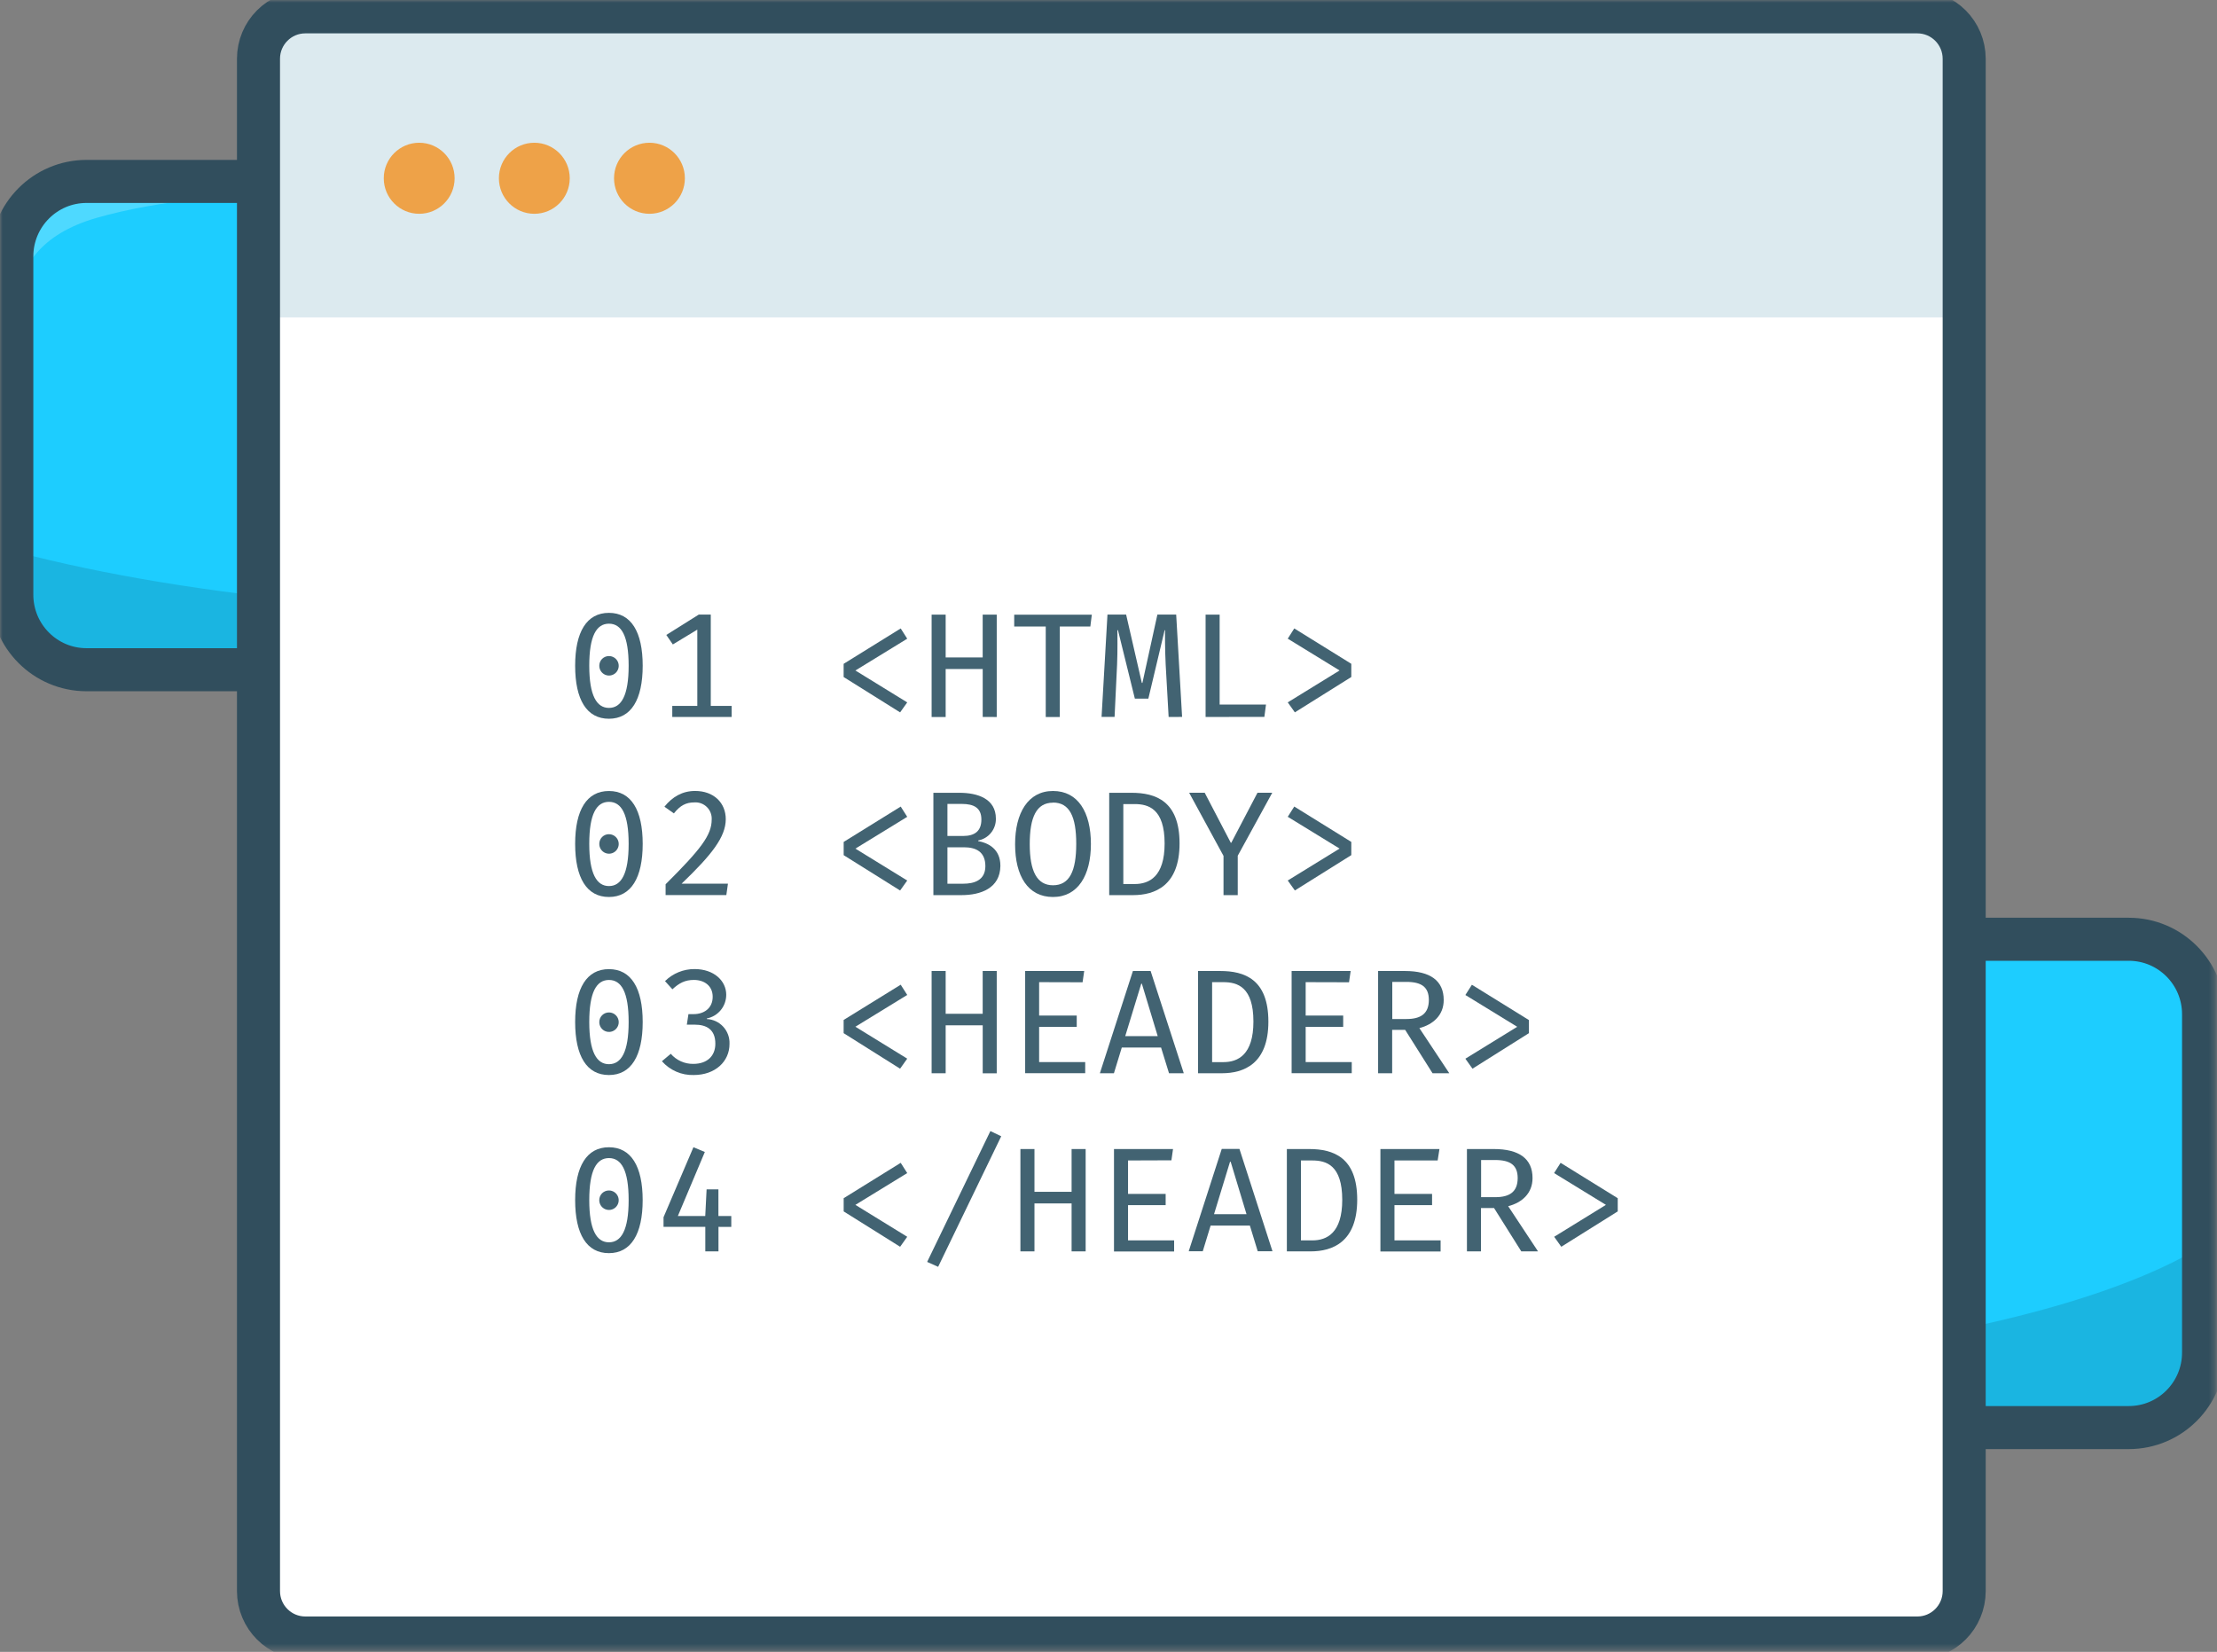 <svg width="412" height="307" viewBox="0 0 412 307" fill="none" xmlns="http://www.w3.org/2000/svg">
<rect x="0" y="0" width="412" height="307" fill="#808080" stroke="none"/>
<g clip-path="url(#clip0_37_457)">
<mask id="mask0_37_457" style="mask-type:luminance" maskUnits="userSpaceOnUse" x="0" y="0" width="412" height="307">
<path d="M411.698 0H0V306.62H411.698V0Z" fill="white"/>
</mask>
<g mask="url(#mask0_37_457)">
<path d="M269.183 33.604H16.354C8.679 33.604 2.458 39.843 2.458 47.54V110.42C2.458 118.117 8.679 124.356 16.354 124.356H269.183C276.857 124.356 283.079 118.117 283.079 110.42V47.54C283.079 39.843 276.857 33.604 269.183 33.604Z" fill="#1DCDFF"/>
<path d="M283.078 90.406V118.921C283.078 121.925 277.044 124.357 269.643 124.357H15.909C8.487 124.357 2.474 121.925 2.474 118.921V102.416C19.579 106.96 39.055 110.025 59.029 111.928C83.168 114.228 108.047 114.899 132.822 114.998C162.446 115.12 192.565 114.399 220.45 110.366C246.004 106.685 269.698 99.885 283.078 90.406Z" fill="#1AB5E1"/>
<path d="M103.916 33.836C77.479 35.63 40.761 33.897 17.945 40.494C7.132 43.613 4.455 49.676 2.716 54.688L2.743 40.659C2.743 38.86 2.897 36.901 5.766 35.526C9.315 33.831 15.553 33.699 21.044 33.704C48.008 33.71 77.485 32.522 103.916 33.836Z" fill="#4ED9FF"/>
<path d="M268.919 33.716H16.09C8.416 33.716 2.194 39.955 2.194 47.652V110.532C2.194 118.229 8.416 124.468 16.09 124.468H268.919C276.593 124.468 282.815 118.229 282.815 110.532V47.652C282.815 39.955 276.593 33.716 268.919 33.716Z" stroke="#314E5D" stroke-width="8" stroke-miterlimit="10"/>
<path d="M395.909 174.45H106.911C99.237 174.45 93.015 180.689 93.015 188.386V251.266C93.015 258.963 99.237 265.202 106.911 265.202H395.909C403.584 265.202 409.806 258.963 409.806 251.266V188.386C409.806 180.689 403.584 174.45 395.909 174.45Z" fill="#1DCDFF"/>
<path d="M409.806 231.251V259.767C409.806 262.771 403.014 265.203 394.637 265.203H108.184C99.807 265.203 93.015 262.771 93.015 259.767V243.262C112.326 247.806 134.314 250.871 156.862 252.774C184.083 255.074 212.194 255.745 240.167 255.844C273.599 255.965 307.612 255.245 339.091 251.212C367.953 247.531 394.702 240.731 409.806 231.251Z" fill="#1AB5E1"/>
<path d="M207.547 174.682C177.703 176.476 136.229 174.743 110.494 181.34C98.276 184.465 95.265 190.528 93.295 195.54L93.334 181.505C93.334 179.706 93.504 177.747 96.746 176.372C100.756 174.677 107.795 174.545 113.994 174.55C144.43 174.556 177.714 173.368 207.547 174.682Z" fill="#4ED9FF"/>
<path d="M395.608 174.561H106.61C98.935 174.561 92.714 180.801 92.714 188.497V251.377C92.714 259.074 98.935 265.313 106.61 265.313H395.608C403.282 265.313 409.504 259.074 409.504 251.377V188.497C409.504 180.801 403.282 174.561 395.608 174.561Z" stroke="#314E5D" stroke-width="8" stroke-miterlimit="10"/>
<path d="M356.695 2.701H57.115C52.31 2.701 48.414 6.608 48.414 11.427V294.027C48.414 298.846 52.31 302.753 57.115 302.753H356.695C361.501 302.753 365.396 298.846 365.396 294.027V11.427C365.396 6.608 361.501 2.701 356.695 2.701Z" fill="white"/>
<path d="M366.768 14.794V58.99H49.791V14.794C49.791 7.444 53.686 1.474 58.492 1.474H358.067C362.873 1.474 366.768 7.444 366.768 14.794Z" fill="#DCEAEF"/>
<path d="M356.317 2.201H56.736C51.931 2.201 48.036 6.107 48.036 10.927V295.694C48.036 300.513 51.931 304.42 56.736 304.42H356.317C361.122 304.42 365.018 300.513 365.018 295.694V10.927C365.018 6.107 361.122 2.201 356.317 2.201Z" stroke="#314E5D" stroke-width="8" stroke-miterlimit="10"/>
<path d="M77.901 39.733C81.537 39.733 84.485 36.777 84.485 33.131C84.485 29.485 81.537 26.529 77.901 26.529C74.266 26.529 71.318 29.485 71.318 33.131C71.318 36.777 74.266 39.733 77.901 39.733Z" fill="#EEA248"/>
<path d="M99.297 39.733C102.932 39.733 105.88 36.777 105.88 33.131C105.88 29.485 102.932 26.529 99.297 26.529C95.661 26.529 92.714 29.485 92.714 33.131C92.714 36.777 95.661 39.733 99.297 39.733Z" fill="#EEA248"/>
<path d="M120.692 39.733C124.328 39.733 127.276 36.777 127.276 33.131C127.276 29.485 124.328 26.529 120.692 26.529C117.057 26.529 114.109 29.485 114.109 33.131C114.109 36.777 117.057 39.733 120.692 39.733Z" fill="#EEA248"/>
<path d="M106.884 123.724C106.884 117.43 109.035 113.898 113.16 113.898C117.286 113.898 119.436 117.43 119.436 123.724C119.436 130.018 117.286 133.578 113.16 133.578C109.035 133.578 106.884 130.046 106.884 123.724ZM116.825 123.724C116.825 118.173 115.481 115.912 113.166 115.912C110.85 115.912 109.506 118.173 109.506 123.724C109.506 129.276 110.883 131.564 113.166 131.564C115.448 131.564 116.825 129.292 116.825 123.724ZM113.16 121.931C113.518 121.927 113.869 122.031 114.169 122.228C114.468 122.426 114.702 122.709 114.841 123.04C114.979 123.372 115.017 123.737 114.947 124.09C114.878 124.442 114.706 124.766 114.453 125.02C114.199 125.275 113.876 125.447 113.524 125.517C113.173 125.586 112.809 125.549 112.478 125.409C112.148 125.27 111.866 125.036 111.669 124.736C111.472 124.436 111.368 124.084 111.372 123.724C111.37 123.488 111.415 123.254 111.505 123.036C111.594 122.818 111.726 122.62 111.892 122.452C112.058 122.286 112.256 122.154 112.474 122.064C112.692 121.974 112.925 121.929 113.16 121.931Z" fill="#426372"/>
<path d="M129.58 117.019L125.037 119.77L123.825 118.004L129.86 114.218H132.087V131.197H135.966V133.244H124.933V131.197H129.585V117.019H129.58Z" fill="#426372"/>
<path d="M167.384 116.797L168.596 118.701L158.963 124.61L168.596 130.54L167.274 132.395L156.779 125.825V123.372L167.384 116.797Z" fill="#426372"/>
<path d="M182.624 133.247V124.34H175.739V133.253H173.128V114.233H175.739V122.183H182.619V114.233H185.23V133.253L182.624 133.247Z" fill="#426372"/>
<path d="M196.948 116.44V133.254H194.337V116.44H188.478V114.24H202.9L202.626 116.44H196.948Z" fill="#426372"/>
<path d="M217.175 133.249L216.626 123.505C216.489 120.826 216.489 117.739 216.517 117.129H216.429L213.406 129.843H210.899L207.761 117.118H207.651C207.651 117.75 207.706 121.041 207.596 123.494L207.13 133.238H204.711L205.808 114.218H209.275L212.194 126.916H212.303L215.085 114.218H218.579L219.677 133.238L217.175 133.249Z" fill="#426372"/>
<path d="M224.043 133.247V114.233H226.655V130.942H235.268L234.966 133.231L224.043 133.247Z" fill="#426372"/>
<path d="M251.122 123.367V125.821L240.633 132.39L239.311 130.536L248.944 124.605L239.311 118.696L240.523 116.793L251.122 123.367Z" fill="#426372"/>
<path d="M106.884 156.834C106.884 150.539 109.035 147.007 113.16 147.007C117.286 147.007 119.436 150.539 119.436 156.834C119.436 163.128 117.286 166.704 113.16 166.704C109.035 166.704 106.884 163.15 106.884 156.834ZM116.825 156.834C116.825 151.282 115.481 149.021 113.166 149.021C110.85 149.021 109.506 151.282 109.506 156.834C109.506 162.385 110.883 164.674 113.166 164.674C115.448 164.674 116.825 162.407 116.825 156.834ZM113.16 155.04C113.518 155.037 113.869 155.141 114.169 155.338C114.468 155.536 114.702 155.818 114.841 156.15C114.979 156.481 115.017 156.847 114.947 157.199C114.878 157.552 114.706 157.876 114.453 158.13C114.199 158.384 113.876 158.557 113.524 158.626C113.173 158.695 112.809 158.658 112.478 158.519C112.148 158.38 111.866 158.146 111.669 157.845C111.472 157.545 111.368 157.193 111.372 156.834C111.369 156.597 111.414 156.363 111.503 156.144C111.592 155.925 111.724 155.726 111.89 155.559C112.057 155.391 112.255 155.258 112.473 155.169C112.69 155.078 112.924 155.033 113.16 155.034V155.04Z" fill="#426372"/>
<path d="M126.667 164.229H135.28L134.978 166.352H123.693V164.339C130.244 157.824 132.257 155.2 132.257 152.328C132.284 151.898 132.219 151.468 132.066 151.065C131.914 150.662 131.677 150.297 131.372 149.994C131.067 149.691 130.701 149.456 130.298 149.307C129.895 149.157 129.465 149.095 129.037 149.126C127.468 149.126 126.392 149.709 125.235 151.167L123.474 149.924C124.961 148.075 126.831 146.997 129.174 146.997C132.641 146.997 134.874 149.198 134.874 152.246C134.868 155.563 132.252 158.875 126.667 164.229Z" fill="#426372"/>
<path d="M167.384 149.902L168.596 151.806L158.963 157.715L168.596 163.646L167.274 165.5L156.785 158.931V156.471L167.384 149.902Z" fill="#426372"/>
<path d="M178.685 166.358H173.457V147.339H178.295C181.68 147.339 185.071 148.439 185.071 152.142C185.091 153.099 184.771 154.034 184.168 154.777C183.565 155.521 182.718 156.026 181.779 156.202V156.312C183.677 156.67 185.91 157.775 185.91 160.922C185.866 165.087 182.234 166.358 178.685 166.358ZM178.74 149.407H176.068V155.366H178.959C181.154 155.366 182.377 154.452 182.377 152.301C182.377 150.15 181 149.407 178.74 149.407ZM179.151 157.467H176.068V164.235H179.042C180.89 164.235 183.118 163.684 183.118 160.977C183.118 158.271 181.329 157.467 179.151 157.467Z" fill="#426372"/>
<path d="M195.686 166.705C191.034 166.705 188.642 162.815 188.642 156.906C188.642 151.113 191.034 147.003 195.686 147.003C200.338 147.003 202.73 150.953 202.73 156.857C202.736 162.656 200.333 166.705 195.686 166.705ZM195.686 149.176C192.603 149.176 191.363 151.883 191.363 156.879C191.363 161.874 192.685 164.526 195.686 164.526C198.769 164.526 200.004 161.874 200.004 156.824C200.004 151.773 198.769 149.154 195.686 149.154V149.176Z" fill="#426372"/>
<path d="M210.564 166.358H206.132V147.339H210.263C214.75 147.339 219.205 148.857 219.205 156.752C219.205 164.647 214.586 166.358 210.564 166.358ZM210.844 149.44H208.754V164.295H210.872C213.571 164.295 216.429 162.914 216.429 156.763C216.429 150.293 213.406 149.435 210.844 149.435V149.44Z" fill="#426372"/>
<path d="M230.018 159.04V166.357H227.374V159.067L220.988 147.332H223.879L228.729 156.63H228.816L233.688 147.332H236.431L230.018 159.04Z" fill="#426372"/>
<path d="M251.122 156.47V158.924L240.633 165.493L239.311 163.639L248.944 157.708L239.311 151.799L240.523 149.896L251.122 156.47Z" fill="#426372"/>
<path d="M106.884 189.939C106.884 183.645 109.035 180.113 113.16 180.113C117.286 180.113 119.436 183.645 119.436 189.939C119.436 196.233 117.286 199.793 113.16 199.793C109.035 199.793 106.884 196.26 106.884 189.939ZM116.825 189.939C116.825 184.388 115.481 182.126 113.166 182.126C110.85 182.126 109.506 184.388 109.506 189.939C109.506 195.49 110.883 197.779 113.166 197.779C115.448 197.779 116.825 195.512 116.825 189.939ZM113.16 188.162C113.518 188.159 113.869 188.263 114.169 188.46C114.468 188.658 114.702 188.94 114.841 189.272C114.979 189.603 115.017 189.968 114.947 190.321C114.878 190.673 114.706 190.997 114.453 191.252C114.199 191.506 113.876 191.679 113.524 191.748C113.173 191.817 112.809 191.78 112.478 191.641C112.148 191.502 111.866 191.268 111.669 190.967C111.472 190.667 111.368 190.315 111.372 189.955C111.37 189.719 111.415 189.486 111.505 189.267C111.594 189.049 111.726 188.851 111.892 188.684C112.058 188.517 112.256 188.385 112.474 188.296C112.692 188.206 112.925 188.16 113.16 188.162Z" fill="#426372"/>
<path d="M128.921 199.791C127.808 199.825 126.702 199.613 125.68 199.17C124.658 198.727 123.745 198.063 123.007 197.227L124.653 195.846C125.172 196.444 125.815 196.922 126.537 197.246C127.259 197.57 128.042 197.733 128.833 197.722C131.39 197.722 132.937 196.286 132.937 193.965C132.937 191.313 131.291 190.432 129.097 190.432H127.638L127.939 188.474H128.921C130.737 188.474 132.443 187.456 132.443 185.244C132.443 183.225 130.902 182.119 128.949 182.119C127.303 182.119 126.206 182.702 124.96 183.858L123.583 182.339C125.046 180.896 127.018 180.091 129.069 180.1C132.701 180.1 134.961 182.301 134.961 184.876C134.963 185.914 134.604 186.922 133.947 187.725C133.289 188.528 132.374 189.077 131.357 189.277V189.387C132.524 189.443 133.621 189.959 134.411 190.822C135.199 191.686 135.616 192.827 135.57 193.998C135.581 197.277 132.91 199.791 128.921 199.791Z" fill="#426372"/>
<path d="M167.384 183.006L168.596 184.909L158.963 190.818L168.596 196.749L167.269 198.614L156.779 192.012V189.558L167.384 183.006Z" fill="#426372"/>
<path d="M182.624 199.462V190.549H175.739V199.462H173.128V180.459H175.739V188.409H182.619V180.459H185.23V199.478H182.619L182.624 199.462Z" fill="#426372"/>
<path d="M193.108 182.533V188.744H200.097V190.841H193.108V197.382H201.671V199.451H190.513V180.459H201.485L201.183 182.555L193.108 182.533Z" fill="#426372"/>
<path d="M215.77 194.686H208.469L207.009 199.462H204.398L210.537 180.459H213.828L219.989 199.462H217.246L215.77 194.686ZM209.11 192.563H215.145L212.199 182.819H212.089L209.11 192.563Z" fill="#426372"/>
<path d="M227.072 199.462H222.639V180.459H226.77C231.257 180.459 235.712 181.977 235.712 189.872C235.712 197.767 231.087 199.462 227.072 199.462ZM227.346 182.538H225.256V197.393H227.373C230.072 197.393 232.931 196.012 232.931 189.861C232.936 183.397 229.935 182.533 227.346 182.533V182.538Z" fill="#426372"/>
<path d="M242.641 182.533V188.744H249.614V190.841H242.641V197.382H251.205V199.451H240.03V180.459H251.002L250.7 182.555L242.641 182.533Z" fill="#426372"/>
<path d="M263.773 191.072L269.331 199.462H266.22L261.134 191.402H258.715V199.462H256.104V180.459H261.085C265.82 180.459 268.294 182.274 268.294 185.839C268.31 188.667 266.33 190.406 263.773 191.072ZM261.348 182.483H258.737V189.383H261.381C264.026 189.383 265.534 188.392 265.534 185.823C265.523 183.446 264.179 182.483 261.343 182.483H261.348Z" fill="#426372"/>
<path d="M284.132 189.58V192.011L273.642 198.614L272.32 196.759L281.954 190.829L272.32 184.92L273.533 183.016L284.132 189.58Z" fill="#426372"/>
<path d="M106.884 223.042C106.884 216.748 109.035 213.216 113.16 213.216C117.286 213.216 119.431 216.77 119.431 223.042C119.431 229.314 117.28 232.896 113.155 232.896C109.029 232.896 106.884 229.364 106.884 223.042ZM116.825 223.042C116.825 217.491 115.481 215.23 113.166 215.23C110.85 215.23 109.506 217.491 109.506 223.042C109.506 228.593 110.883 230.882 113.166 230.882C115.448 230.882 116.825 228.615 116.825 223.042ZM113.16 221.249C113.518 221.246 113.869 221.351 114.167 221.549C114.466 221.748 114.699 222.031 114.837 222.362C114.975 222.694 115.011 223.059 114.941 223.411C114.872 223.763 114.699 224.087 114.445 224.341C114.191 224.594 113.868 224.766 113.517 224.835C113.166 224.904 112.802 224.866 112.472 224.727C112.141 224.588 111.86 224.353 111.663 224.053C111.467 223.753 111.363 223.401 111.366 223.042C111.364 222.805 111.41 222.571 111.5 222.353C111.589 222.134 111.722 221.936 111.888 221.768C112.056 221.602 112.254 221.47 112.472 221.381C112.69 221.291 112.924 221.246 113.16 221.249Z" fill="#426372"/>
<path d="M133.519 228.011V232.567H131.072V228.011H123.309V226.218L128.866 213.211L130.984 214.097L125.97 225.998H131.061L131.313 221.046H133.508V225.998H135.899V228.017L133.519 228.011Z" fill="#426372"/>
<path d="M167.384 216.111L168.596 218.015L158.963 223.924L168.596 229.854L167.274 231.709L156.785 225.139V222.686L167.384 216.111Z" fill="#426372"/>
<path d="M174.34 235.438L172.299 234.525L184.05 210.207L186.064 211.175L174.34 235.438Z" fill="#426372"/>
<path d="M199.142 232.567V223.654H192.241V232.567H189.63V213.547H192.241V221.497H199.142V213.547H201.754V232.567H199.142Z" fill="#426372"/>
<path d="M209.632 215.671V221.882H216.621V223.979H209.632V230.52H218.195V232.589H207.02V213.547H217.992L217.691 215.643L209.632 215.671Z" fill="#426372"/>
<path d="M232.273 227.774H224.976L223.517 232.549H220.906L227.044 213.529H230.336L236.475 232.549H233.732L232.273 227.774ZM225.613 225.65H231.647L228.701 215.906H228.586L225.613 225.65Z" fill="#426372"/>
<path d="M243.579 232.567H239.146V213.547H243.277C247.765 213.547 252.22 215.066 252.22 222.961C252.22 230.856 247.6 232.567 243.579 232.567ZM243.853 215.671H241.763V230.526H243.881C246.58 230.526 249.438 229.145 249.438 222.994C249.438 216.502 246.437 215.671 243.853 215.671Z" fill="#426372"/>
<path d="M259.143 215.671V221.882H266.132V223.979H259.143V230.52H267.718V232.589H256.532V213.547H267.504L267.169 215.671H259.143Z" fill="#426372"/>
<path d="M280.275 224.171L285.821 232.567H282.711L277.647 224.507H275.222V232.567H272.611V213.547H277.592C282.327 213.547 284.801 215.363 284.801 218.928C284.817 221.772 282.837 223.511 280.275 224.171ZM277.856 215.588H275.244V222.493H277.889C280.533 222.493 282.042 221.503 282.042 218.933C282.036 216.557 280.686 215.588 277.85 215.588H277.856Z" fill="#426372"/>
<path d="M300.634 222.686V225.139L290.144 231.709L288.822 229.854L298.439 223.924L288.806 218.015L290.018 216.111L300.634 222.686Z" fill="#426372"/>
</g>
</g>
<defs>
<clipPath id="clip0_37_457">
<rect width="412" height="307" fill="white"/>
</clipPath>
</defs>
</svg>
